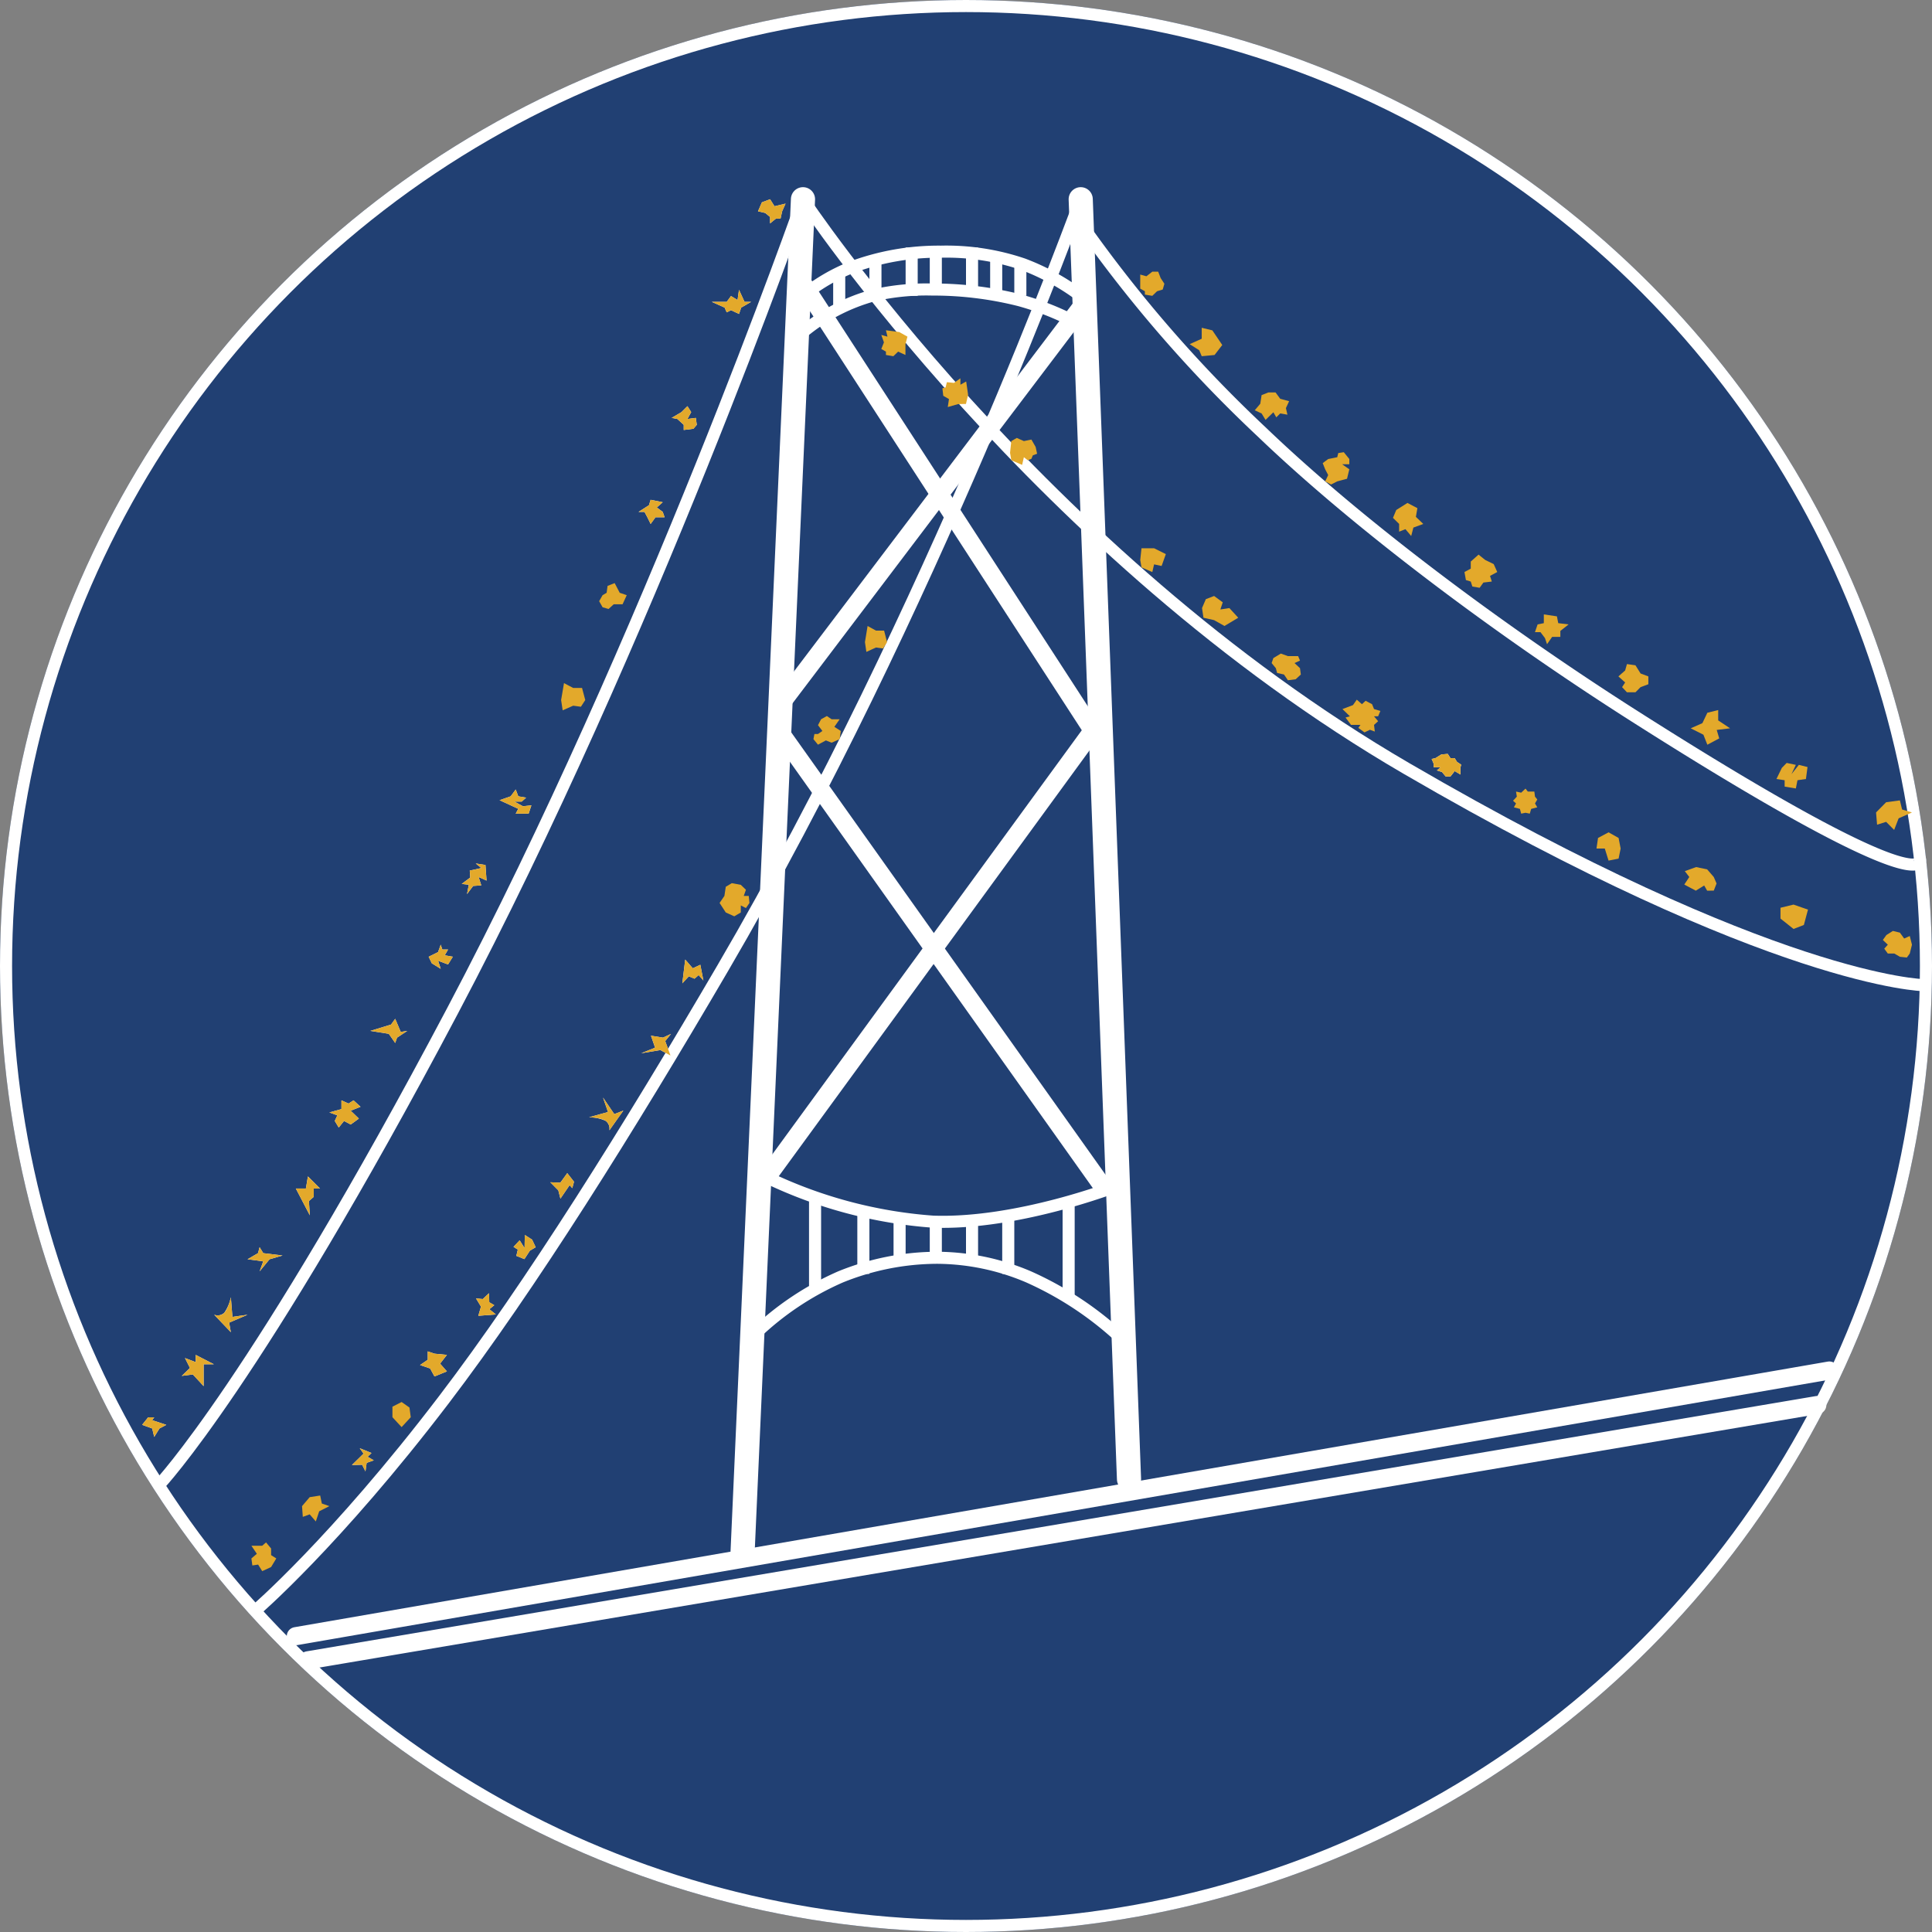 <svg xmlns="http://www.w3.org/2000/svg" width="160" height="160" viewBox="0 0 160 160">
  <rect x="0" y="0" width="160" height="160" fill="#808080" stroke="none"/>
  <g id="Group_59" data-name="Group 59" transform="translate(-5 -6)">
    <g id="Ellipse_25" data-name="Ellipse 25" transform="translate(5 6)" fill="#214073" stroke="#fff" stroke-width="1">
      <circle cx="80" cy="80" r="80" stroke="none"/>
      <circle cx="80" cy="80" r="79.5" fill="none"/>
    </g>
    <line id="Line_16" data-name="Line 16" y1="22" x2="127" transform="translate(29.5 119.5)" fill="none" stroke="#fff" stroke-linecap="round" stroke-width="1.5"/>
    <line id="Line_17" data-name="Line 17" x1="5" y2="112" transform="translate(66.5 22.5)" fill="none" stroke="#fff" stroke-linecap="round" stroke-width="2"/>
    <line id="Line_18" data-name="Line 18" x2="4" y2="106" transform="translate(94.5 22.5)" fill="none" stroke="#fff" stroke-linecap="round" stroke-width="2"/>
    <path id="Path_2195" data-name="Path 2195" d="M.587,116.937s6.668-5.7,15.687-17.536c7.132-9.358,15.312-22.435,23.092-35.74C56.616,34.16,69,0,69,0" transform="translate(25.5 22.5)" fill="none" stroke="#fff" stroke-width="1"/>
    <path id="Path_2196" data-name="Path 2196" d="M11.707,106.436s8-8.441,24.253-39.191S65,0,65,0" transform="translate(6.5 22.5)" fill="none" stroke="#fff" stroke-width="1"/>
    <path id="Path_2197" data-name="Path 2197" d="M0,0A111.776,111.776,0,0,0,15,17.282c7.921,7.6,19.614,16.372,30.851,23.523C70.6,56.555,69.507,52.68,69.507,52.68" transform="translate(94.5 24.5)" fill="none" stroke="#fff" stroke-width="1"/>
    <path id="Path_2198" data-name="Path 2198" d="M0,0S19.492,29.4,49.992,47.15,92.818,65.087,92.818,65.087" transform="translate(71.5 22.5)" fill="none" stroke="#fff" stroke-width="1"/>
    <path id="Path_2199" data-name="Path 2199" d="M0,0A24.279,24.279,0,0,1,7.113-4.754a21.443,21.443,0,0,1,7.96-1.583,19.53,19.53,0,0,1,7.613,1.583A27.945,27.945,0,0,1,30,0" transform="translate(67.5 116.5)" fill="none" stroke="#fff" stroke-width="1"/>
    <path id="Path_2200" data-name="Path 2200" d="M0,0A38.088,38.088,0,0,0,13.767,3.673c7,.25,15.173-2.927,15.173-2.927" transform="translate(68.5 103.5)" fill="none" stroke="#fff" stroke-width="1"/>
    <line id="Line_19" data-name="Line 19" y1="37" x2="27" transform="translate(68.5 66.5)" fill="none" stroke="#fff" stroke-width="1.5"/>
    <line id="Line_20" data-name="Line 20" x2="27" y2="38" transform="translate(69.5 66.5)" fill="none" stroke="#fff" stroke-width="1.5"/>
    <line id="Line_21" data-name="Line 21" y1="33" x2="25" transform="translate(69.5 31.5)" fill="none" stroke="#fff" stroke-width="1.5"/>
    <line id="Line_22" data-name="Line 22" x1="24" y1="37" transform="translate(71.5 29.5)" fill="none" stroke="#fff" stroke-width="1.5"/>
    <path id="Path_2201" data-name="Path 2201" d="M0,0A15.323,15.323,0,0,1,3.974-2.345a20.745,20.745,0,0,1,7.457-1.313,19.782,19.782,0,0,1,6.8,1.043A19.332,19.332,0,0,1,23,0" transform="translate(71.5 30.5)" fill="none" stroke="#fff" stroke-width="1"/>
    <path id="Path_2202" data-name="Path 2202" d="M0,0A15.637,15.637,0,0,1,5.853-3.042a19.715,19.715,0,0,1,4.862-.48,29.215,29.215,0,0,1,7.219.886A23.4,23.4,0,0,1,24,0" transform="translate(71.5 33.5)" fill="none" stroke="#fff" stroke-width="1"/>
    <g id="Path_2206" data-name="Path 2206" transform="translate(16.772 123)" fill="#fff">
      <path d="M1,.375.832.615,2,1l-.565.3L1,2,.832,1.3,0,1,.5.375Z" stroke="none"/>
      <path d="M 0.498 0.375 L 1 0.375 L 0.832 0.615 L 2 1 L 1.435 1.299 L 1 2 L 0.832 1.299 L 0 1 L 0.498 0.375 Z" stroke="none" fill="#e3a92b"/>
    </g>
    <g id="Path_2207" data-name="Path 2207" transform="translate(20.576 117.912) rotate(25)" fill="#fff">
      <path d="M0,.612.948.544.695,0l1.69.067L1.619.424l.766,1.643-1.219-.5-.781.5.338-.883Z" stroke="none"/>
      <path d="M 0.695 -1.430511474609375e-06 L 2.385 0.067 L 1.619 0.424 L 2.385 2.067 L 1.166 1.571 L 0.385 2.067 L 0.723 1.184 L -4.76837158203125e-07 0.612 L 0.948 0.544 L 0.695 -1.430511474609375e-06 Z" stroke="none" fill="#e3a92b"/>
    </g>
    <g id="Path_2208" data-name="Path 2208" transform="translate(22.738 113.435)" fill="#fff">
      <path d="M1.381,0l.129,1.624,1.252-.177L1.238,2.1l.143.792L0,1.447a.807.807,0,0,0,.839-.166A3.452,3.452,0,0,0,1.381,0Z" stroke="none"/>
      <path d="M 1.381 1.430511474609375e-06 L 1.511 1.624 L 2.762 1.447 L 1.238 2.102 L 1.381 2.894 L -4.529953002929688e-06 1.447 C -4.529953002929688e-06 1.447 0.493 1.642 0.839 1.281 C 1.184 0.919 1.381 1.430511474609375e-06 1.381 1.430511474609375e-06 Z" stroke="none" fill="#e3a92b"/>
    </g>
    <g id="Path_2209" data-name="Path 2209" transform="translate(25.5 109.288)" fill="#fff">
      <path d="M1,0l.3.493L2.9.687,1.821,1,1,2l.3-.827L0,1,.868.493Z" stroke="none"/>
      <path d="M 1 0 L 1.305 0.493 L 2.897 0.687 L 1.821 1 L 1 2 L 1.305 1.173 L -3.576278686523438e-06 1 L 0.868 0.493 L 1 0 Z" stroke="none" fill="#e3a92b"/>
    </g>
    <g id="Path_2210" data-name="Path 2210" transform="translate(29.5 103.427)" fill="#fff">
      <path d="M1,0,2,1H1.483v.69l-.4.347.074,1.182L0,1H.833Z" stroke="none"/>
      <path d="M 1 1.192092895507812e-06 L 2 1 L 1.483 1 L 1.483 1.69 L 1.085 2.037 L 1.159 3.219 L 0 1 L 0.834 1 L 1 1.192092895507812e-06 Z" stroke="none" fill="#e3a92b"/>
    </g>
    <g id="Path_2211" data-name="Path 2211" transform="translate(32.277 97.127)" fill="#fff">
      <path d="M1,0l.587.264L2,0l.581.532L1.766.857l.677.654L1.766,2l-.553-.294L.777,2.25.447,1.706l.214-.464L0,1,1,.724Z" stroke="none"/>
      <path d="M 1 -4.053115844726562e-06 L 1.587 0.264 L 2 -4.053115844726562e-06 L 2.581 0.532 L 1.766 0.857 L 2.443 1.511 L 1.766 2 L 1.213 1.706 L 0.777 2.25 L 0.447 1.706 L 0.661 1.242 L -4.76837158203125e-06 1 L 1 0.724 L 1 -4.053115844726562e-06 Z" stroke="none" fill="#e3a92b"/>
    </g>
    <g id="Path_2212" data-name="Path 2212" transform="translate(36.729 90.374)" fill="#fff">
      <path d="M1,0l.456,1.083L2,1l-.848.559L1,2,.47,1.242-1.059,1,.654.476Z" stroke="none"/>
      <path d="M 1 0 L 1.456 1.083 L 2 1 L 1.152 1.559 L 1 2 L 0.47 1.242 L -1.059 1 L 0.654 0.476 L 1 0 Z" stroke="none" fill="#e3a92b"/>
    </g>
    <g id="Path_2213" data-name="Path 2213" transform="translate(40.5 84.233)" fill="#fff">
      <path d="M1,0l.131.4h.475L1.333.881,2,1l-.394.639L.779,1.332,1,2,.262,1.546,0,1,.779.615Z" stroke="none"/>
      <path d="M 1 0 L 1.131 0.403 L 1.606 0.403 L 1.333 0.881 L 2 1 L 1.606 1.639 L 0.779 1.332 L 1 2 L 0.262 1.546 L 0 1 L 0.779 0.615 L 1 0 Z" stroke="none" fill="#e3a92b"/>
    </g>
    <g id="Path_2214" data-name="Path 2214" transform="translate(45.191 77.453) rotate(86)" fill="#fff">
      <path d="M1.478,0,1.132.638l.71-.175v.675l.636.553-.759-.2-.112.579-.475-.74H.554L.41.361,0,.794.181,0Z" stroke="none"/>
      <path d="M 0.181 1.430511474609375e-06 L 1.478 1.430511474609375e-06 L 1.132 0.638 L 1.842 0.463 L 1.842 1.138 L 2.478 1.691 L 1.719 1.488 L 1.607 2.067 L 1.132 1.328 L 0.554 1.328 L 0.41 0.361 L 3.576278686523438e-06 0.794 L 0.181 1.430511474609375e-06 Z" stroke="none" fill="#e3a92b"/>
    </g>
    <g id="Path_2215" data-name="Path 2215" transform="translate(46.709 71.383)" fill="#fff">
      <path d="M1,0l.212.564.65.11L1.5,1H.883l.717.387.7-.075L2.07,2H1l.212-.4L-.337.886.586.564Z" stroke="none"/>
      <path d="M 1 0 L 1.212 0.564 L 1.862 0.674 L 1.5 1 L 0.883 1 L 1.6 1.387 L 2.296 1.312 L 2.07 2 L 1 2 L 1.212 1.6 L -0.337 0.886 L 0.586 0.564 L 1 0 Z" stroke="none" fill="#e3a92b"/>
    </g>
    <g id="Path_2216" data-name="Path 2216" transform="translate(51.469 62.974)" fill="#fff">
      <path d="M 0.525 1.131 L 0.506 1.005 L 0.616 0.362 L 0.766 0.442 L 0.876 0.5 L 1 0.5 L 1.349 0.5 L 1.46 0.914 L 1.393 1.018 L 1.067 0.973 L 0.928 0.954 L 0.799 1.011 L 0.525 1.131 Z" stroke="none"/>
      <path d="M 0.239 -0.402 L 1 -4.410743713378906e-06 L 1.733 -4.410743713378906e-06 L 2 1 L 1.64 1.556 L 1 1.469 L 0.129 1.852 L 0 1 L 0.239 -0.402 Z" stroke="none" fill="#e3a92b"/>
    </g>
    <g id="Path_2217" data-name="Path 2217" transform="translate(54.904 54.29)" fill="#fff">
      <path d="M 0.364 1.586 L 0.335 1.577 L 0.291 1.499 L 0.368 1.363 L 0.59 1.233 L 0.799 1.109 L 0.831 0.868 L 0.843 0.779 L 0.976 1.034 L 1.069 1.211 L 1.189 1.252 L 0.923 1.252 L 0.728 1.252 L 0.585 1.383 L 0.364 1.586 Z" stroke="none"/>
      <path d="M 1 4.529953002929688e-06 L 1.419 0.802 L 2 1 L 1.656 1.752 L 0.923 1.752 L 0.494 2.144 L 3.933906555175781e-06 2 L -0.285 1.498 L 3.933906555175781e-06 1 L 0.335 0.802 L 0.411 0.231 L 1 4.529953002929688e-06 Z" stroke="none" fill="#e3a92b"/>
    </g>
    <g id="Path_2218" data-name="Path 2218" transform="translate(57.883 47.392)" fill="#fff">
      <path d="M1,0,2,.2,1.51.636,2,1l.157.446H1.4L1,2,.73,1.446.49,1H0L.86.45Z" stroke="none"/>
      <path d="M 1 0 L 2 0.2 L 1.51 0.636 L 2 1 L 2.157 1.446 L 1.403 1.446 L 1 2 L 0.73 1.446 L 0.49 1 L 1.192092895507812e-06 1 L 0.86 0.45 L 1 0 Z" stroke="none" fill="#e3a92b"/>
    </g>
    <g id="Path_2219" data-name="Path 2219" transform="translate(60.624 39.609)" fill="#fff">
      <path d="M1.308.028,1.617.52l-.309.568L2,1l.081.573L1.8,1.9,1,2V1.573L.469,1.088,0,1,.813.52Z" stroke="none"/>
      <path d="M 1.308 0.028 L 1.617 0.52 L 1.308 1.088 L 2 1 L 2.081 1.573 L 1.805 1.901 L 1 2 L 1 1.573 L 0.469 1.088 L -2.622604370117188e-06 1 L 0.813 0.52 L 1.308 0.028 Z" stroke="none" fill="#e3a92b"/>
    </g>
    <g id="Path_2220" data-name="Path 2220" transform="translate(65.201 30)" fill="#fff">
      <path d="M1,0l.459,1H2l-.818.475L1,2,.336,1.689l-.354.179-.171-.393L-1.25,1H-.018L.336.516.88.848Z" stroke="none"/>
      <path d="M 1 0 L 1.459 1 L 2 1 L 1.182 1.475 L 1 2 L 0.336 1.689 L -0.018 1.868 L -0.189 1.475 L -1.25 1 L -0.018 1 L 0.336 0.516 L 0.88 0.848 L 1 0 Z" stroke="none" fill="#e3a92b"/>
    </g>
    <g id="Path_2221" data-name="Path 2221" transform="translate(67.774 22.5)" fill="#fff">
      <path d="M1,0l.368.582L2.281.362,2,1l-.133.609H1.48L1,2V1.47L.6,1.137,0,1,.324.257Z" stroke="none"/>
      <path d="M 1 0 L 1.368 0.582 L 2.281 0.362 L 2 1 L 1.867 1.609 L 1.48 1.609 L 1 2 L 1 1.47 L 0.603 1.137 L 9.5367431640625e-07 1 L 0.324 0.257 L 1 0 Z" stroke="none" fill="#e3a92b"/>
    </g>
    <g id="Path_2222" data-name="Path 2222" transform="translate(99.429 28.5)" fill="#fff">
      <path d="M 0.885 1.416 L 0.885 1.33 L 0.633 1.186 L 0.5 1.11 L 0.5 1 L 0.5 0.896 L 0.619 0.929 L 0.818 0.775 L 1.151 0.515 L 1.226 0.71 L 1.245 0.759 L 1.274 0.803 L 1.454 1.079 L 1.247 1.142 L 1.131 1.177 L 1.044 1.261 L 0.885 1.416 Z" stroke="none"/>
      <path d="M 1 0 L 1.488 0 L 1.693 0.53 L 2 1 L 1.863 1.477 L 1.392 1.62 L 1 2 L 0.385 1.897 L 0.385 1.62 L 0 1.401 L 0 0.237 L 0.511 0.38 L 1 0 Z" stroke="none" fill="#e3a92b"/>
    </g>
    <g id="Path_2223" data-name="Path 2223" transform="translate(103.522 33.5)" fill="#fff">
      <path d="M 1.317 1.468 L 1.251 1.311 L 1.191 1.168 L 1.06 1.085 L 1.05 1.078 L 1.204 1.009 L 1.5 0.877 L 1.5 0.553 L 1.5 0.281 L 1.574 0.299 L 2.084 1.052 L 1.799 1.422 L 1.317 1.468 Z" stroke="none"/>
      <path d="M 1 -0.355 L 1.879 -0.142 L 2.701 1.071 L 2.062 1.899 L 1 2 L 0.791 1.506 L -1.9073486328125e-06 1 L 1 0.553 L 1 -0.355 Z" stroke="none" fill="#e3a92b"/>
    </g>
    <g id="Path_2224" data-name="Path 2224" transform="translate(109.636 38.5)" fill="#fff">
      <path d="M 0.27 1.478 L 0.191 1.348 L 0.083 1.298 L 0.116 1.26 L 0.207 1.152 L 0.228 1.013 L 0.295 0.581 L 0.501 0.5 L 0.747 0.5 L 0.985 0.822 L 1.088 0.963 L 1.256 1.009 L 1.42 1.053 L 1.404 1.087 L 1.341 1.223 L 1.218 1.202 L 1.17 1.25 L 0.929 0.834 L 0.469 1.283 L 0.27 1.478 Z" stroke="none"/>
      <path d="M 0.406 3.814697265625e-06 L 1 3.814697265625e-06 L 1.387 0.526 L 2.122 0.726 L 1.858 1.297 L 1.983 1.842 L 1.387 1.739 L 1.062 2.062 L 0.819 1.641 L 0.171 2.274 L -0.156 1.739 L -0.723 1.478 L -0.266 0.937 L -0.156 0.221 L 0.406 3.814697265625e-06 Z" stroke="none" fill="#e3a92b"/>
    </g>
    <g id="Path_2225" data-name="Path 2225" transform="translate(114.745 43.865)" fill="#fff">
      <path d="M 0.765 1.559 L 0.809 1.466 L 0.693 1.244 L 0.455 0.791 L 0.402 0.659 L 0.458 0.617 L 0.557 0.598 L 1.116 0.99 L 1.434 1.213 L 1.394 1.378 L 0.871 1.517 L 0.82 1.53 L 0.773 1.554 L 0.765 1.559 Z" stroke="none"/>
      <path d="M 1.542 -0.416 L 2 0.149 L 2 0.581 L 1.404 0.581 L 2 1 L 1.81 1.784 L 1 2 L 0.49 2.26 L 1.311302185058594e-06 2 L 0.25 1.476 L 1.311302185058594e-06 1 L -0.204 0.488 L 0.25 0.149 L 1 2.980232238769531e-06 L 1.083 -0.344 L 1.542 -0.416 Z" stroke="none" fill="#e3a92b"/>
    </g>
    <g id="Path_2226" data-name="Path 2226" transform="translate(120.87 48.39)" fill="#fff">
      <path d="M 0.758 0.938 L 0.672 0.837 L 0.5 0.905 L 0.5 0.79 L 0.351 0.643 L 0.081 0.379 L 0.162 0.185 L 0.712 -0.162 L 0.958 -0.033 L 0.896 0.33 L 0.851 0.592 L 1.043 0.775 L 1.077 0.808 L 1.007 0.834 L 0.761 0.924 L 0.758 0.938 Z" stroke="none"/>
      <path d="M 0.69 -0.738 L 1.512 -0.307 L 1.388 0.414 L 2 1 L 1.18 1.303 L 1 2 L 0.522 1.434 L 3.099441528320312e-06 1.641 L 3.099441528320312e-06 1 L -0.51 0.498 L -0.239 -0.154 L 0.69 -0.738 Z" stroke="none" fill="#e3a92b"/>
    </g>
    <g id="Path_2227" data-name="Path 2227" transform="translate(126.996 52.372)" fill="#fff">
      <path d="M 0.32 1.757 L 0.282 1.637 L 0.202 1.386 L -0.05 1.31 L -0.157 1.278 L -0.159 1.27 L 0.041 1.164 L 0.306 1.023 L 0.306 0.722 L 0.306 0.358 L 0.468 0.213 L 0.686 0.389 L 0.73 0.425 L 0.781 0.45 L 1.323 0.714 L 1.353 0.78 L 1.164 0.883 L 0.797 1.08 L 0.889 1.364 L 0.794 1.375 L 0.575 1.401 L 0.447 1.58 L 0.32 1.757 Z" stroke="none"/>
      <path d="M 0.453 -0.441 L 1 4.053115844726562e-06 L 1.705 0.343 L 2 1 L 1.401 1.323 L 1.551 1.789 L 0.853 1.872 L 0.541 2.306 L -0.062 2.202 L -0.194 1.789 L -0.595 1.668 L -0.715 1 L -0.194 0.722 L -0.194 0.133 L 0.453 -0.441 Z" stroke="none" fill="#e3a92b"/>
    </g>
    <g id="Path_2228" data-name="Path 2228" transform="translate(132.119 57.351)" fill="#fff">
      <path d="M 1.086 1.003 L 0.883 0.736 L 1.234 0.665 L 1.234 0.256 L 1.234 0.111 L 1.395 0.134 L 1.437 0.351 L 1.506 0.709 L 1.603 0.72 L 1.603 0.894 L 1.422 0.894 L 1.161 0.894 L 1.086 1.003 Z" stroke="none"/>
      <path d="M 0.734 -0.469 L 1.819 -0.308 L 1.928 0.256 L 2.787 0.36 L 2.103 0.9 L 2.103 1.394 L 1.422 1.394 L 1 2 L 0.827 1.49 L 0.456 1 L -3.337860107421875e-06 1 L 0.219 0.36 L 0.734 0.256 L 0.734 -0.469 Z" stroke="none" fill="#e3a92b"/>
    </g>
    <g id="Path_2229" data-name="Path 2229" transform="translate(139.683 61.864)" fill="#fff">
      <path d="M 0.55 0.969 L 0.296 0.969 L 0.323 0.928 L 0.558 0.569 L 0.238 0.282 L 0.099 0.157 L 0.235 0.037 L 0.345 -0.061 L 0.385 -0.202 L 0.416 -0.311 L 0.458 -0.306 L 0.759 0.176 L 0.849 0.319 L 1.007 0.379 L 1.267 0.476 L 1.009 0.572 L 0.906 0.61 L 0.828 0.688 L 0.55 0.969 Z" stroke="none"/>
      <path d="M 0.054 -0.868 L 0.758 -0.768 L 1.183 -0.089 L 1.827 0.153 L 1.827 0.802 L 1.183 1.041 L 0.758 1.469 L 0.054 1.469 L -0.349 1.041 L -0.096 0.654 L -0.654 0.153 L -0.096 -0.339 L 0.054 -0.868 Z" stroke="none" fill="#e3a92b"/>
    </g>
    <g id="Path_2230" data-name="Path 2230" transform="translate(145.395 65.315)" fill="#fff">
      <path d="M 1.26 1.654 L 1.141 1.348 L 1.071 1.17 L 0.9 1.084 L 0.792 1.03 L 0.961 0.955 L 1.041 0.788 L 1.35 0.141 L 1.399 0.128 L 1.399 0.345 L 1.399 0.613 L 1.483 0.669 L 1.129 0.713 L 1.297 1.279 L 1.388 1.586 L 1.26 1.654 Z" stroke="none"/>
      <path d="M 1.899 -0.511 L 1.899 0.345 L 2.882 1 L 1.777 1.136 L 1.984 1.835 L 1 2.36 L 0.675 1.531 L -0.378 1 L 0.59 0.573 L 1 -0.288 L 1.899 -0.511 Z" stroke="none" fill="#e3a92b"/>
    </g>
    <g id="Path_2231" data-name="Path 2231" transform="translate(153.041 69.881)" fill="#fff">
      <path d="M 0.286 0.843 L 0.255 0.838 L 0.255 0.734 L 0.255 0.303 L -0.171 0.239 L -0.176 0.239 L -0.085 0.049 L 0.386 0.34 L 0.327 0.637 L 0.286 0.843 Z" stroke="none"/>
      <path d="M -0.077 -0.698 L 0.683 -0.538 L 0.321 0.232 L 0.933 -0.538 L 1.65 -0.359 L 1.518 0.633 L 0.818 0.734 L 0.683 1.417 L -0.245 1.262 L -0.245 0.734 L -0.923 0.633 L -0.477 -0.287 L -0.077 -0.698 Z" stroke="none" fill="#e3a92b"/>
    </g>
    <g id="Path_2232" data-name="Path 2232" transform="translate(161.341 72.284)" fill="#fff">
      <path d="M 0.336 1.547 L 0.215 1.425 L 0.001 1.21 L -0.289 1.301 L -0.444 1.349 L -0.457 1.188 L 0.097 0.627 L 0.62 0.556 L 0.696 0.872 L 0.73 1.014 L 0.694 1.03 L 0.504 1.113 L 0.429 1.307 L 0.336 1.547 Z" stroke="none"/>
      <path d="M 1 2.384185791015625e-06 L 1.182 0.755 L 2 1 L 0.896 1.487 L 0.524 2.446 L -0.139 1.778 L -0.89 2.014 L -0.974 1 L -0.139 0.154 L 1 2.384185791015625e-06 Z" stroke="none" fill="#e3a92b"/>
    </g>
    <g id="Path_2237" data-name="Path 2237" transform="translate(99.43 51.375)" fill="#fff">
      <path d="M 0.647 1.304 L 0.551 1.263 L 0.504 0.985 L 0.553 0.529 L 1.029 0.529 L 1.5 0.764 L 1.445 0.916 L 1.252 0.875 L 0.77 0.771 L 0.659 1.251 L 0.647 1.304 Z" stroke="none"/>
      <path d="M 0.104 0.029 L 1.146 0.029 L 2.12 0.514 L 1.769 1.497 L 1.146 1.363 L 1 2 L 0.104 1.615 L 4.529953002929688e-06 1 L 0.104 0.029 Z" stroke="none" fill="#e3a92b"/>
    </g>
    <g id="Path_2238" data-name="Path 2238" transform="translate(104.546 55.357)" fill="#fff">
      <path d="M 1.853 1.906 L 1.385 1.643 L 1.596 1.61 L 2.078 1.535 L 2.217 1.688 L 1.853 1.906 Z M 0.878 1.46 L 0.565 1.39 L 0.516 1.066 L 0.693 0.654 L 0.925 0.565 L 1.127 0.712 L 1.045 0.958 L 0.878 1.46 Z" stroke="none"/>
      <path d="M 1 -1.430511474609375e-06 L 1.717 0.524 L 1.52 1.116 L 2.266 1 L 2.999 1.802 L 1.861 2.484 L 1 2 L 0.121 1.802 L -2.384185791015625e-07 1 L 0.317 0.263 L 1 -1.430511474609375e-06 Z" stroke="none" fill="#e3a92b"/>
    </g>
    <g id="Path_2239" data-name="Path 2239" transform="translate(110.66 60.337)" fill="#fff">
      <path d="M 1.24 1.465 L 1.089 1.242 L 0.978 1.079 L 0.786 1.036 L 0.51 0.973 L 0.483 0.871 L 0.455 0.766 L 0.386 0.683 L 0.225 0.486 L 0.469 0.339 L 0.684 0.417 L 0.66 0.428 L 1.205 0.94 L 1.528 1.242 L 1.539 1.332 L 1.421 1.441 L 1.24 1.465 Z" stroke="none"/>
      <path d="M 0.414 -0.212 L 1 2.980232238769531e-06 L 1.846 2.980232238769531e-06 L 2 0.37 L 1.547 0.575 L 2 1 L 2.069 1.524 L 1.644 1.916 L 1 2 L 0.676 1.524 L 0.105 1.394 L -2.622604370117188e-06 1 L -0.349 0.575 L -0.206 0.163 L 0.414 -0.212 Z" stroke="none" fill="#e3a92b"/>
    </g>
    <g id="Path_2240" data-name="Path 2240" transform="translate(116.791 64.32)" fill="#fff">
      <path d="M 1.527 1.213 L 0.935 1.213 L 0.349 0.642 L 0.298 0.592 L 0.432 0.542 L 0.577 0.487 L 0.661 0.367 L 0.669 0.375 L 1.011 0.677 L 1.05 0.64 L 1.527 1.213 Z" stroke="none"/>
      <path d="M 0.573 -0.377 L 1 1.192092895507812e-06 L 1.302 -0.285 L 1.84 1.192092895507812e-06 L 2 0.402 L 2.527 0.559 L 2.339 1 L 2 1 L 2.339 1.408 L 2 1.713 L 2.064 2.265 L 1.663 2.118 L 1.209 2.333 L 0.7 1.961 L 0.875 1.713 L 0.094 1.713 L -0.36 1.102 L 9.5367431640625e-07 1 L -0.614 0.402 L 0.256 0.074 L 0.573 -0.377 Z" stroke="none" fill="#e3a92b"/>
    </g>
    <g id="Path_2241" data-name="Path 2241" transform="translate(124.453 68.902)" fill="#fff">
      <path d="M.671-.114h.348L1.213.2l.346.225L1.5.642v.6L1.019.958.671,1.4H.27l-.3-.362L-.455.9l.3-.254H-.724v-.3L-.889-.047l.305-.067L-.091-.42.444-.469Z" stroke="none"/>
      <path d="M 0.444 -0.469 L 0.671 -0.114 L 1.019 -0.114 L 1.213 0.198 L 1.559 0.424 L 1.496 0.642 L 1.496 1.245 L 1.019 0.958 L 0.671 1.399 L 0.27 1.399 L -0.032 1.037 L -0.455 0.897 L -0.155 0.642 L -0.724 0.642 L -0.724 0.345 L -0.889 -0.047 L -0.584 -0.114 L -0.091 -0.42 L 0.444 -0.469 Z" stroke="none" fill="#e3a92b"/>
    </g>
    <g id="Path_2242" data-name="Path 2242" transform="translate(130.619 71.903)" fill="#fff">
      <path d="M 0.72 0.895 L 0.662 0.676 L 0.504 0.635 L 0.561 0.533 L 0.395 0.381 L 0.488 0.282 L 0.512 0.287 L 0.657 0.149 L 0.658 0.151 L 0.906 0.151 L 1.009 0.151 L 1.025 0.275 L 1.088 0.354 L 1.069 0.386 L 0.925 0.637 L 0.785 0.674 L 0.72 0.895 Z" stroke="none"/>
      <path d="M 0.718 -0.596 L 0.906 -0.349 L 1.449 -0.349 L 1.503 0.072 L 1.692 0.307 L 1.503 0.636 L 1.692 0.956 L 1.186 1.087 L 1.071 1.48 L 0.718 1.407 L 0.359 1.48 L 0.254 1.087 L -0.245 0.956 L -0.068 0.636 L -0.315 0.41 L 0 0.072 L -0.068 -0.349 L 0.359 -0.257 L 0.718 -0.596 Z" stroke="none" fill="#e3a92b"/>
    </g>
    <g id="Path_2243" data-name="Path 2243" transform="translate(137.214 75.272)" fill="#fff">
      <path d="M 1.343 1.422 L 1.165 0.851 L 1.055 0.5 L 0.688 0.5 L 0.578 0.5 L 0.586 0.446 L 0.994 0.228 L 1.384 0.446 L 1.49 0.998 L 1.407 1.409 L 1.343 1.422 Z" stroke="none"/>
      <path d="M 1 -0.342 L 1.831 0.124 L 2 1 L 1.831 1.834 L 1 2 L 0.688 1 L 0 1 L 0.128 0.124 L 1 -0.342 Z" stroke="none" fill="#e3a92b"/>
    </g>
    <g id="Path_2244" data-name="Path 2244" transform="matrix(-0.883, -0.469, 0.469, -0.883, 146.599, 80.377)" fill="#fff">
      <path d="M 1.336 1.472 L 1.086 1.376 L 1.333 0.957 L 1.601 0.5 L 1.842 0.5 L 1.823 0.699 L 1.788 1.054 L 2.046 1.171 L 1.931 1.297 L 1.336 1.472 Z" stroke="none"/>
      <path d="M 1.314 0 L 2.393 0 L 2.32 0.747 L 2.876 1 L 2.207 1.737 L 1.314 2 L 0.531 1.698 L 0.075 1.333 L 4.76837158203125e-07 0.699 L 0.485 0.441 L 0.901 0.704 L 1.314 0 Z" stroke="none" fill="#e3a92b"/>
    </g>
    <g id="Path_2245" data-name="Path 2245" transform="translate(152.534 81.247)" fill="#fff">
      <path d="M 1.086 1.116 L 0.419 0.586 L 0.419 0.322 L 0.975 0.188 L 1.592 0.403 L 1.438 0.98 L 1.086 1.116 Z" stroke="none"/>
      <path d="M 1 -0.333 L 2.196 0.084 L 1.855 1.354 L 1 1.686 L -0.081 0.827 L -0.081 -0.071 L 1 -0.333 Z" stroke="none" fill="#e3a92b"/>
    </g>
    <g id="Path_2246" data-name="Path 2246" transform="translate(161.341 83.237)" fill="#fff">
      <path d="M 1.343 1.534 L 1.16 1.515 L 0.793 1.3 L 0.676 1.231 L 0.541 1.231 L 0.464 1.231 L 0.696 0.973 L 0.345 0.638 L 0.256 0.554 L 0.507 0.395 L 0.704 0.443 L 0.95 0.781 L 1.188 1.108 L 1.479 0.979 L 1.484 1.001 L 1.356 1.515 L 1.343 1.534 Z" stroke="none"/>
      <path d="M 0.419 -0.141 L 1 4.410743713378906e-06 L 1.354 0.487 L 1.818 0.28 L 2 1 L 1.818 1.731 L 1.576 2.063 L 1 2 L 0.541 1.731 L 3.576278686523438e-06 1.731 L -0.295 1.329 L 3.576278686523438e-06 1 L -0.411 0.608 L -0.119 0.2 L 0.419 -0.141 Z" stroke="none" fill="#e3a92b"/>
    </g>
    <line id="Line_23" data-name="Line 23" y2="7" transform="translate(72.5 105.5)" fill="none" stroke="#fff" stroke-width="1"/>
    <line id="Line_24" data-name="Line 24" y2="5" transform="translate(76.5 106.5)" fill="none" stroke="#fff" stroke-width="1"/>
    <line id="Line_25" data-name="Line 25" y2="4" transform="translate(79.5 106.5)" fill="none" stroke="#fff" stroke-width="1"/>
    <line id="Line_26" data-name="Line 26" y2="3" transform="translate(82.5 107.5)" fill="none" stroke="#fff" stroke-width="1"/>
    <line id="Line_27" data-name="Line 27" y2="3" transform="translate(85.5 107.5)" fill="none" stroke="#fff" stroke-width="1"/>
    <line id="Line_28" data-name="Line 28" y2="5" transform="translate(88.5 106.5)" fill="none" stroke="#fff" stroke-width="1"/>
    <line id="Line_29" data-name="Line 29" y2="8" transform="translate(93.5 105.5)" fill="none" stroke="#fff" stroke-width="1"/>
    <line id="Line_30" data-name="Line 30" y2="4" transform="translate(80.5 26.5)" fill="none" stroke="#fff" stroke-width="1"/>
    <line id="Line_31" data-name="Line 31" y2="3" transform="translate(82.5 26.5)" fill="none" stroke="#fff" stroke-width="1"/>
    <line id="Line_32" data-name="Line 32" y2="4" transform="translate(85.5 26.5)" fill="none" stroke="#fff" stroke-width="1"/>
    <line id="Line_33" data-name="Line 33" y2="3" transform="translate(87.5 27.5)" fill="none" stroke="#fff" stroke-width="1"/>
    <line id="Line_34" data-name="Line 34" y2="3" transform="translate(89.5 27.5)" fill="none" stroke="#fff" stroke-width="1"/>
    <line id="Line_35" data-name="Line 35" y2="3" transform="translate(77.5 27.5)" fill="none" stroke="#fff" stroke-width="1"/>
    <line id="Line_36" data-name="Line 36" y2="3" transform="translate(74.5 28.5)" fill="none" stroke="#fff" stroke-width="1"/>
    <g id="Path_2249" data-name="Path 2249" transform="translate(77.985 33.5)" fill="#fff">
      <path d="M 0.885 1.416 L 0.885 1.33 L 0.633 1.186 L 0.626 1.182 L 0.683 1.038 L 0.716 0.956 L 1.194 1.089 L 1.04 0.443 L 1.327 0.482 L 1.583 0.626 L 1.517 0.87 L 1.5 0.934 L 1.5 1 L 1.5 1.12 L 1.289 1.024 L 1.044 1.261 L 0.885 1.416 Z" stroke="none"/>
      <path d="M 0.385 -0.151 L 1.488 -4.649162292480469e-06 L 2.167 0.38 L 2 1 L 2 1.897 L 1.392 1.62 L 1 2 L 0.385 1.897 L 0.385 1.62 L 1.9073486328125e-06 1.401 L 0.219 0.853 L 1.9073486328125e-06 0.237 L 0.511 0.38 L 0.385 -0.151 Z" stroke="none" fill="#e3a92b"/>
    </g>
    <g id="Path_2250" data-name="Path 2250" transform="translate(84.909 37.223) rotate(74)" fill="#fff">
      <path d="M 0.885 1.567 L 0.885 1.481 L 0.633 1.337 L 0.626 1.334 L 0.683 1.19 L 0.716 1.107 L 1.194 1.241 L 1.04 0.595 L 1.327 0.634 L 1.583 0.777 L 1.517 1.022 L 1.5 1.086 L 1.5 1.151 L 1.5 1.271 L 1.289 1.175 L 1.044 1.413 L 0.885 1.567 Z" stroke="none"/>
      <path d="M 0.385 4.529953002929688e-06 L 1.488 0.151 L 2.167 0.531 L 2 1.151 L 2 2.049 L 1.392 1.772 L 1 2.151 L 0.385 2.049 L 0.385 1.772 L 1.9073486328125e-06 1.552 L 0.219 1.004 L 1.9073486328125e-06 0.388 L 0.511 0.531 L 0.385 4.529953002929688e-06 Z" stroke="none" fill="#e3a92b"/>
    </g>
    <g id="Path_2251" data-name="Path 2251" transform="translate(88.648 42.5)" fill="#fff">
      <path d="M 0.647 1.304 L 0.551 1.263 L 0.504 0.985 L 0.574 0.336 L 0.587 0.328 L 0.944 0.486 L 1.09 0.551 L 1.246 0.519 L 1.515 0.464 L 1.647 0.695 L 1.661 0.761 L 1.504 0.821 L 1.446 0.963 L 0.837 0.478 L 0.659 1.251 L 0.647 1.304 Z" stroke="none"/>
      <path d="M 0.559 -0.232 L 1.146 0.029 L 1.769 -0.098 L 2.12 0.514 L 2.24 1.078 L 1.885 1.211 L 1.769 1.497 L 1.463 1.615 L 1.146 1.363 L 1 2 L 0.104 1.615 L -7.152557373046875e-07 1 L 0.104 0.029 L 0.559 -0.232 Z" stroke="none" fill="#e3a92b"/>
    </g>
    <g id="Path_2252" data-name="Path 2252" transform="translate(39.787 118.117)" fill="#fff">
      <path d="M1.195-.012l1.028.1L1.659.815l.564.64-1.028.419L.836,1.216,0,.931.637.493V-.2Z" stroke="none"/>
      <path d="M 0.637 -0.205 L 1.195 -0.012 L 2.223 0.09 L 1.659 0.815 L 2.223 1.455 L 1.195 1.874 L 0.836 1.216 L -1.9073486328125e-06 0.931 L 0.637 0.493 L 0.637 -0.205 Z" stroke="none" fill="#e3a92b"/>
    </g>
    <g id="Path_2253" data-name="Path 2253" transform="translate(43.79 114.304) rotate(-51)" fill="#fff">
      <path d="M1,0l.308.471.7.095-.567.492.073.474L1,1.425v.689L0,1.057.731.75Z" stroke="none"/>
      <path d="M 1.004 -2.86102294921875e-06 L 1.312 0.471 L 2.015 0.565 L 1.449 1.057 L 1.522 1.531 L 1.004 1.425 L 1.004 2.115 L -4.291534423828125e-06 1.057 L 0.731 0.75 L 1.004 -2.86102294921875e-06 Z" stroke="none" fill="#e3a92b"/>
    </g>
    <g id="Path_2254" data-name="Path 2254" transform="matrix(0.017, -1, 1, 0.017, 47.51, 110.26)" fill="#fff">
      <path d="M1,0l.552.5L.91.918H2l-.376.609L1,1.837l-.29-.475L0,.918.259.246.781.361Z" stroke="none"/>
      <path d="M 1.002 3.218650817871094e-06 L 1.553 0.498 L 0.91 0.918 L 2.004 0.918 L 1.628 1.528 L 1.002 1.837 L 0.711 1.362 L 0 0.918 L 0.259 0.246 L 0.781 0.361 L 1.002 3.218650817871094e-06 Z" stroke="none" fill="#e3a92b"/>
    </g>
    <g id="Path_2255" data-name="Path 2255" transform="matrix(-0.259, 0.966, -0.966, -0.259, 52.677, 103.341)" fill="#fff">
      <path d="M1.094,0,.91.278,2.187.724l-.618.346-.475.813L.91,1.07,0,.724.545,0Z" stroke="none"/>
      <path d="M 0.545 -1.788139343261719e-06 L 1.094 -1.788139343261719e-06 L 0.91 0.278 L 2.187 0.724 L 1.569 1.07 L 1.094 1.883 L 0.91 1.07 L 4.053115844726562e-06 0.724 L 0.545 -1.788139343261719e-06 Z" stroke="none" fill="#e3a92b"/>
    </g>
    <g id="Path_2256" data-name="Path 2256" transform="translate(34.816 125.889) rotate(25)" fill="#fff">
      <path d="M1.476.47.889.418,1.046,0,0,.052.474.326,0,1.589l.755-.381.483.381L1.029.91Z" stroke="none"/>
      <path d="M 1.046 1.311302185058594e-06 L 0.889 0.418 L 1.476 0.47 L 1.029 0.91 L 1.238 1.589 L 0.755 1.208 L -1.072883605957031e-06 1.589 L 0.474 0.326 L -1.072883605957031e-06 0.052 L 1.046 1.311302185058594e-06 Z" stroke="none" fill="#e3a92b"/>
    </g>
    <g id="Path_2257" data-name="Path 2257" transform="translate(54.046 99.883) rotate(-101)" fill="#fff">
      <path d="M1.381,0l.129,1.624,1.252-.177L1.238,2.1l.143.792L0,1.447a.807.807,0,0,0,.839-.166A3.452,3.452,0,0,0,1.381,0Z" stroke="none"/>
      <path d="M 1.381 1.430511474609375e-06 L 1.511 1.624 L 2.762 1.447 L 1.238 2.102 L 1.381 2.894 L -4.529953002929688e-06 1.447 C -4.529953002929688e-06 1.447 0.493 1.642 0.839 1.281 C 1.184 0.919 1.381 1.430511474609375e-06 1.381 1.430511474609375e-06 Z" stroke="none" fill="#e3a92b"/>
    </g>
    <g id="Path_2258" data-name="Path 2258" transform="matrix(0.545, 0.839, -0.839, 0.545, 60.145, 90.971)" fill="#fff">
      <path d="M.778,0l.237.725,1.239.285-.837.46L.778,2.941l.237-1.216L0,1.47.675.725Z" stroke="none"/>
      <path d="M 0.778 -9.5367431640625e-07 L 1.015 0.725 L 2.254 1.01 L 1.416 1.47 L 0.778 2.941 L 1.015 1.724 L 3.099441528320312e-06 1.47 L 0.675 0.725 L 0.778 -9.5367431640625e-07 Z" stroke="none" fill="#e3a92b"/>
    </g>
    <g id="Path_2259" data-name="Path 2259" transform="translate(62.246 85.033) rotate(49)" fill="#fff">
      <path d="M1.147,0,2.295.663H1.7V1.12l-.457.23.085.783L0,.663H.956Z" stroke="none"/>
      <path d="M 1.147 3.576278686523438e-06 L 2.295 0.663 L 1.702 0.663 L 1.702 1.12 L 1.245 1.35 L 1.33 2.133 L -3.576278686523438e-06 0.663 L 0.956 0.663 L 1.147 3.576278686523438e-06 Z" stroke="none" fill="#e3a92b"/>
    </g>
    <g id="Path_2260" data-name="Path 2260" transform="translate(30.987 129.853)" fill="#fff">
      <path d="M -0.028 1.155 L -0.185 0.973 L -0.459 1.072 L -0.461 1.047 L -0.079 0.601 L 0.137 0.567 L 0.178 0.764 L 0.2 0.871 L 0.04 0.952 L -0.025 1.146 L -0.028 1.155 Z" stroke="none"/>
      <path d="M 0.529 -3.576278686523438e-06 L 0.667 0.662 L 1.29 0.878 L 0.449 1.305 L 0.167 2.147 L -0.339 1.56 L -0.91 1.768 L -0.974 0.878 L -0.339 0.135 L 0.529 -3.576278686523438e-06 Z" stroke="none" fill="#e3a92b"/>
    </g>
    <g id="Path_2261" data-name="Path 2261" transform="translate(37.5 122.644)" fill="#fff">
      <path d="M 0.759 0.808 L 0.5 0.528 L 0.5 0.157 L 0.718 0.046 L 0.945 0.205 L 0.991 0.557 L 0.759 0.808 Z" stroke="none"/>
      <path d="M 0.759 -0.536 L 1.411 -0.078 L 1.518 0.724 L 0.759 1.544 L 1.192092895507812e-06 0.724 L 1.192092895507812e-06 -0.149 L 0.759 -0.536 Z" stroke="none" fill="#e3a92b"/>
    </g>
    <g id="Path_2262" data-name="Path 2262" transform="translate(25.82 133.999)" fill="#fff">
      <path d="M 1.087 1.477 L 0.982 1.309 L 0.809 1.032 L 1.115 0.771 L 0.942 0.513 L 1.083 0.513 L 1.131 0.472 L 1.131 0.79 L 1.131 1.064 L 1.362 1.211 L 1.382 1.224 L 1.283 1.387 L 1.087 1.477 Z" stroke="none"/>
      <path d="M 1.212 -0.264 L 1.631 0.241 L 1.631 0.79 L 2.062 1.065 L 1.631 1.777 L 0.895 2.116 L 0.557 1.573 L 0.079 1.646 L 1.668930053710938e-06 1.065 L 0.451 0.68 L 1.668930053710938e-06 0.013 L 0.895 0.013 L 1.212 -0.264 Z" stroke="none" fill="#e3a92b"/>
    </g>
    <g id="Path_2263" data-name="Path 2263" transform="translate(65.082 79.29)" fill="#fff">
      <path d="M 0.697 2.034 L 0.363 1.883 L 0.112 1.496 L 0.323 1.189 L 0.388 1.094 L 0.405 0.98 L 0.483 0.454 L 0.616 0.375 L 1.029 0.452 L 1.115 0.534 L 1.042 0.739 L 0.96 0.971 L 0.769 0.872 L 0.769 1.694 L 0.769 1.992 L 0.697 2.034 Z" stroke="none"/>
      <path d="M 0.522 -0.151 L 1.269 -0.012 L 1.693 0.397 L 1.513 0.906 L 1.926 0.906 L 1.985 1.489 L 1.693 1.913 L 1.269 1.694 L 1.269 2.278 L 0.727 2.596 L 0.024 2.278 L -0.489 1.489 L -0.09 0.906 L 0.024 0.146 L 0.522 -0.151 Z" stroke="none" fill="#e3a92b"/>
    </g>
    <g id="Path_2264" data-name="Path 2264" transform="translate(73.338 65.573)" fill="#fff">
      <path d="M 0.522 1.392 L 0.245 1.281 L 0.211 1.267 L 0.485 1.08 L 0.422 0.998 L 0.491 1.042 L 0.755 1.211 L 0.743 1.294 L 0.522 1.392 Z" stroke="none"/>
      <path d="M 0.139 -0.275 L 0.531 -0.008 L 1.2 -0.008 L 0.761 0.621 L 1.294 0.963 L 1.2 1.639 L 0.531 1.935 L 0.059 1.745 L -0.596 2.099 L -0.973 1.639 L -0.89 1.213 L -0.596 1.213 L -0.231 0.963 L -0.596 0.482 L -0.339 -0.008 L 0.139 -0.275 Z" stroke="none" fill="#e3a92b"/>
    </g>
    <g id="Path_2265" data-name="Path 2265" transform="translate(76.631 58.244)" fill="#fff">
      <path d="M 0.517 1.012 L 0.506 0.938 L 0.598 0.377 L 0.675 0.419 L 0.787 0.481 L 0.916 0.481 L 1.199 0.481 L 1.294 0.85 L 1.249 0.921 L 0.986 0.884 L 0.841 0.864 L 0.708 0.925 L 0.517 1.012 Z" stroke="none"/>
      <path d="M 0.219 -0.402 L 0.916 -0.019 L 1.587 -0.019 L 1.831 0.933 L 1.501 1.462 L 0.916 1.379 L 0.118 1.744 L -5.960464477539062e-07 0.933 L 0.219 -0.402 Z" stroke="none" fill="#e3a92b"/>
    </g>
    <line id="Line_37" data-name="Line 37" y1="21.142" x2="125" transform="translate(30.5 122.358)" fill="none" stroke="#fff" stroke-linecap="round" stroke-width="1.5"/>
  </g>
</svg>
